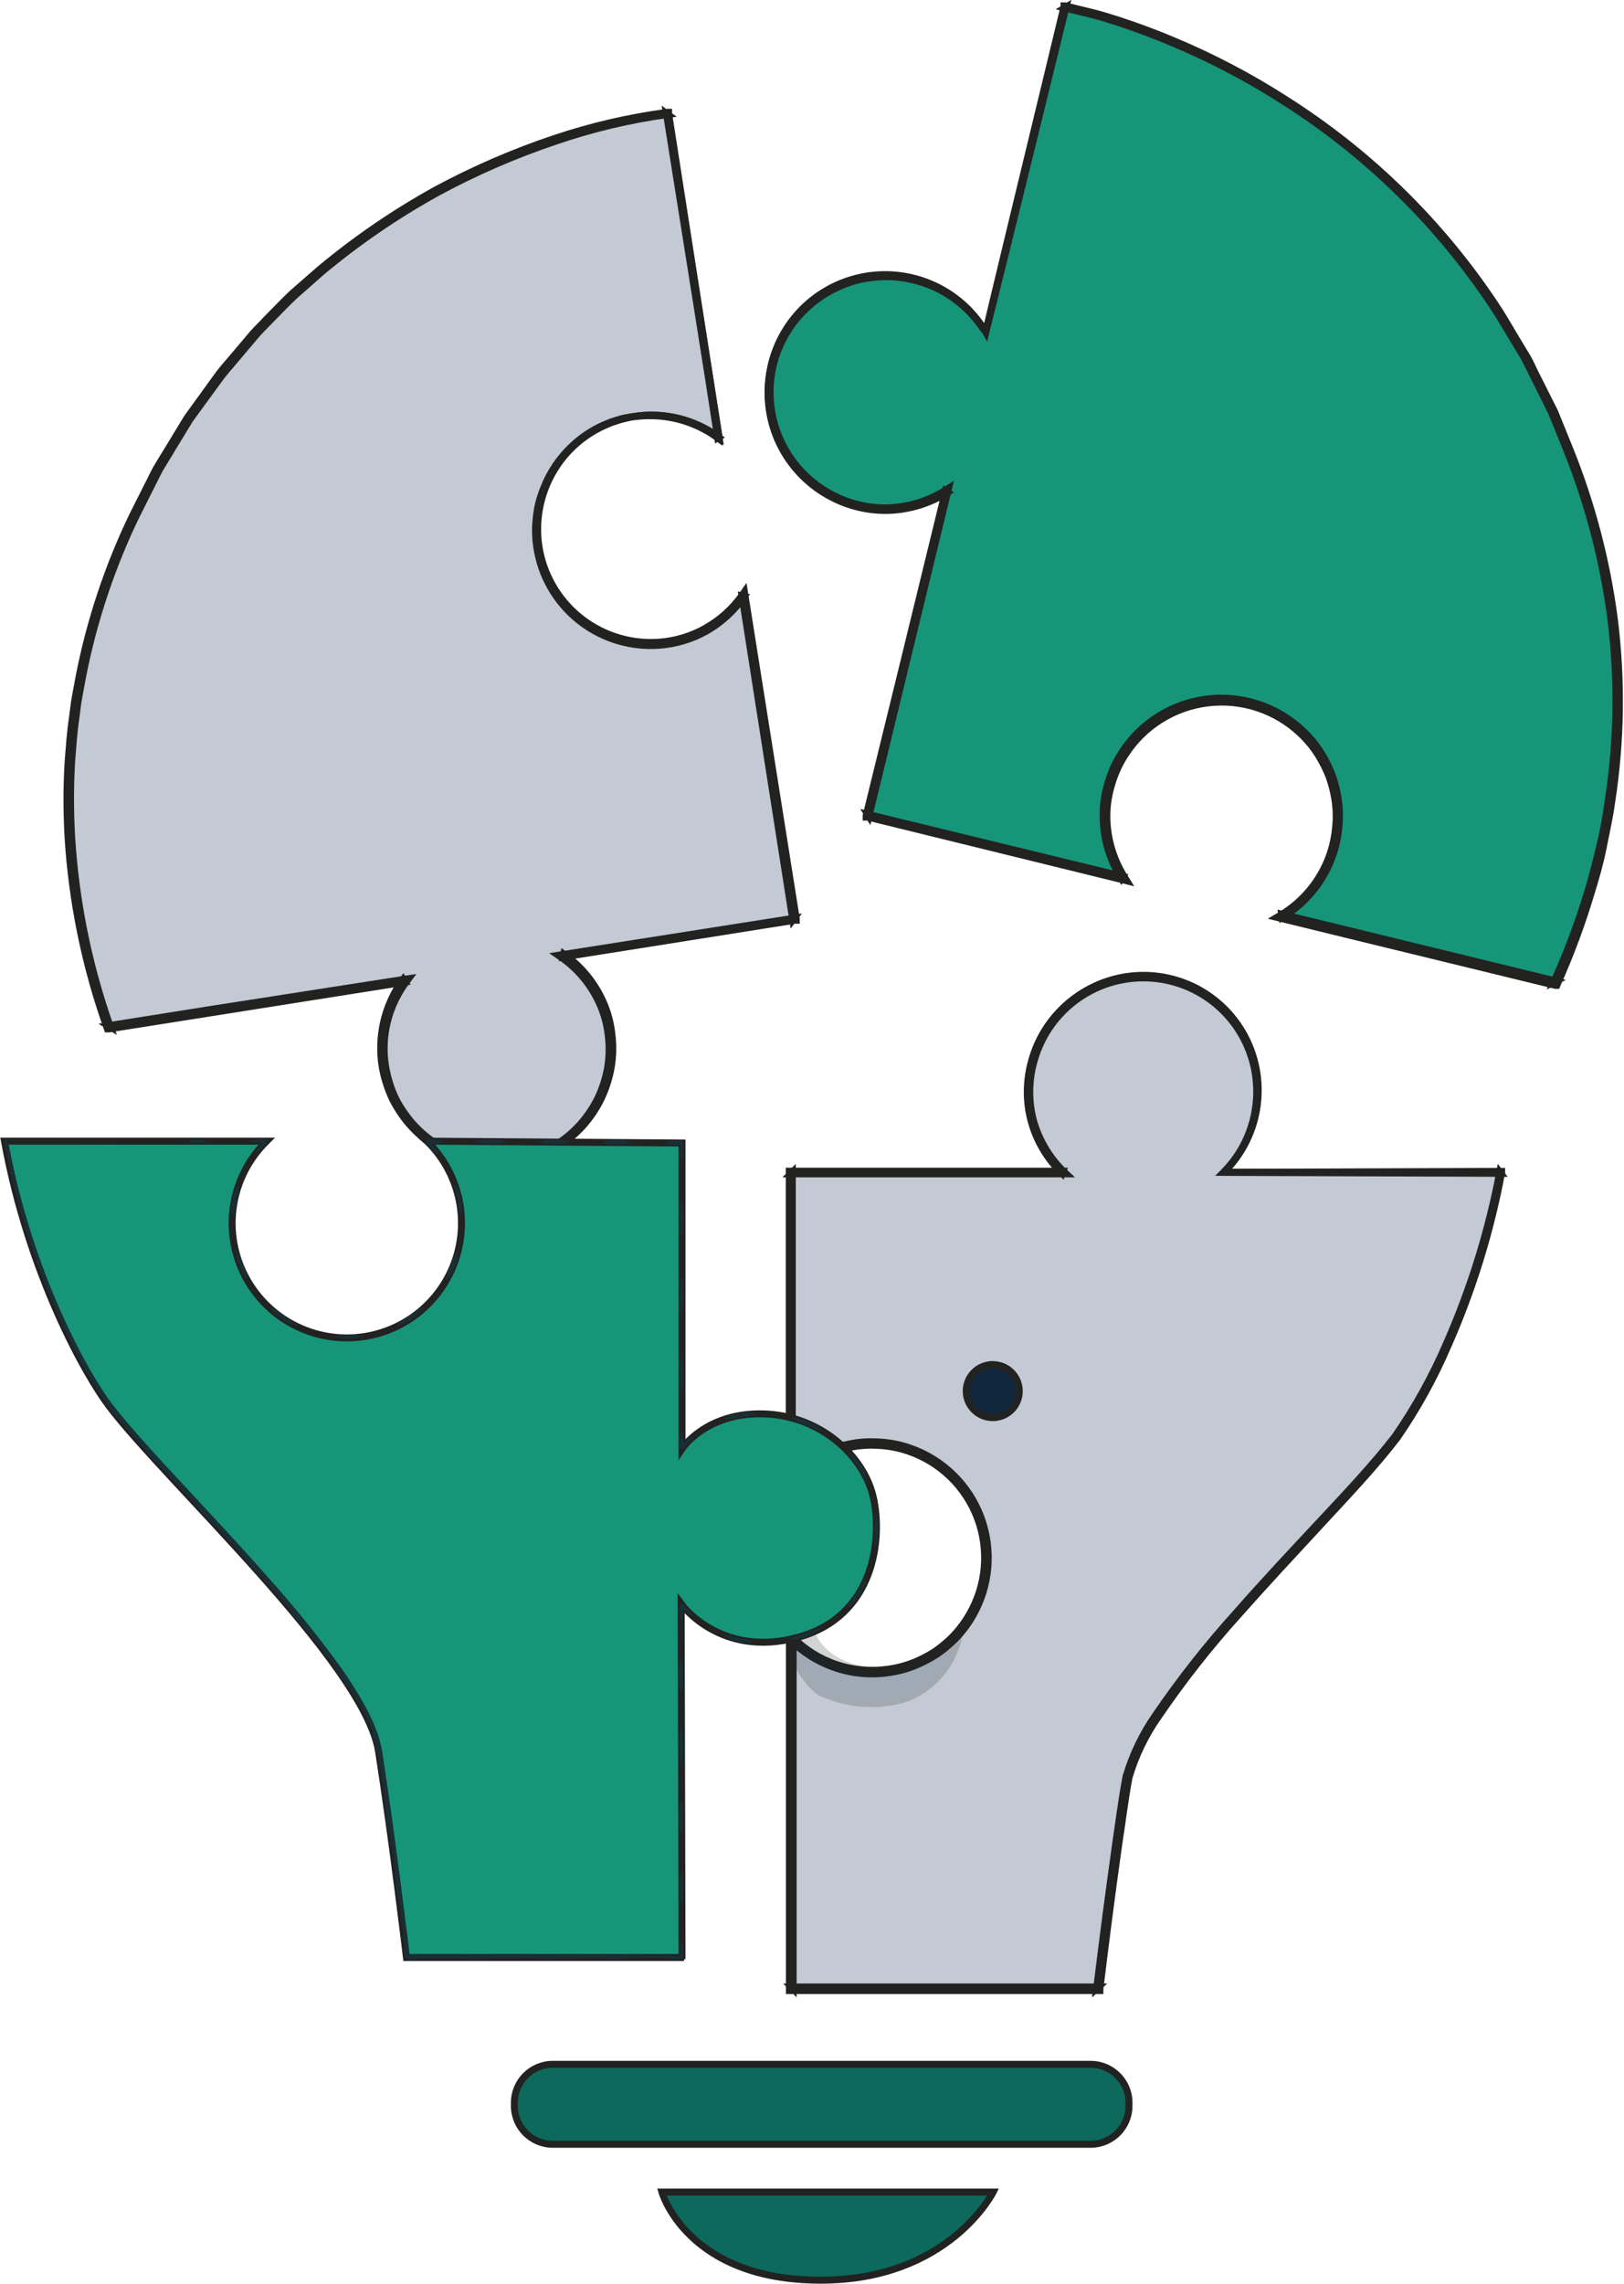 <svg width="111" height="156" viewBox="0 0 111 156" fill="none" xmlns="http://www.w3.org/2000/svg">
<g clip-path="url(#clip0_379_294)">
<path d="M74.54 141.015H37.784C36.333 141.015 35.157 142.191 35.157 143.642V143.851C35.157 145.302 36.333 146.478 37.784 146.478H74.54C75.991 146.478 77.167 145.302 77.167 143.851V143.642C77.167 142.191 75.991 141.015 74.54 141.015Z" fill="#0C695B" stroke="#222221" stroke-width="0.476" stroke-miterlimit="10"/>
<path d="M45.241 149.742H67.883C67.883 149.742 64.871 155.762 56.096 155.762C46.935 155.762 45.241 149.742 45.241 149.742Z" fill="#0C695B" stroke="#222221" stroke-width="0.476" stroke-miterlimit="10"/>
<path d="M67.269 22.509C66.433 21.174 65.221 20.116 63.786 19.468C62.35 18.82 60.756 18.611 59.202 18.866C57.648 19.122 56.204 19.831 55.051 20.904C53.899 21.978 53.09 23.368 52.725 24.901C52.361 26.433 52.457 28.038 53.002 29.516C53.547 30.993 54.517 32.277 55.789 33.205C57.062 34.133 58.58 34.665 60.153 34.733C61.727 34.801 63.285 34.402 64.633 33.587L64.733 33.516L59.322 55.696L76.758 59.95L76.687 59.85C75.885 58.509 75.497 56.961 75.571 55.4C75.645 53.839 76.177 52.334 77.102 51.074C78.026 49.814 79.302 48.855 80.769 48.316C82.236 47.777 83.829 47.682 85.349 48.044C86.869 48.406 88.249 49.208 89.316 50.35C90.383 51.492 91.09 52.923 91.347 54.464C91.605 56.005 91.403 57.589 90.766 59.015C90.129 60.442 89.085 61.65 87.765 62.487L87.598 62.591L106.338 67.16C110.388 58.118 112.739 45.998 107.766 32.15C105.179 24.717 100.851 18.012 95.143 12.594C89.434 7.176 82.512 3.204 74.954 1.009L72.784 0.485L67.374 22.675L67.269 22.509Z" fill="#169579" stroke="#222221" stroke-width="0.476" stroke-miterlimit="10"/>
<path d="M67.269 22.509C67.31 22.561 67.347 22.617 67.379 22.675V22.675C67.569 21.795 69.496 13.786 72.723 0.466V0.4H72.794L74.579 0.833C75.188 0.976 75.792 1.18 76.411 1.366C77.638 1.77 78.895 2.222 80.16 2.76C82.853 3.879 85.441 5.236 87.893 6.814C93.589 10.423 98.463 15.188 102.198 20.8C102.707 21.552 103.15 22.352 103.626 23.137C103.864 23.532 104.102 23.927 104.344 24.326C104.587 24.726 104.763 25.159 104.977 25.578L106.262 28.134C106.619 29.014 106.976 29.904 107.342 30.798C108.819 34.492 109.826 38.356 110.34 42.3C110.857 46.446 110.796 50.644 110.159 54.773C110.017 55.829 109.779 56.876 109.569 57.928C109.36 58.979 109.06 60.026 108.736 61.064C108.108 63.162 107.343 65.218 106.448 67.217L106.409 67.312H106.31L93.228 64.124L87.565 62.739L87.275 62.667L87.532 62.515C88.931 61.673 90.032 60.416 90.682 58.918C91.002 58.179 91.204 57.396 91.281 56.595C91.372 55.801 91.334 54.998 91.167 54.216C91.085 53.829 90.979 53.447 90.849 53.074C90.706 52.704 90.537 52.345 90.344 51.998C89.97 51.305 89.488 50.675 88.916 50.133C88.081 49.334 87.079 48.73 85.983 48.363C84.886 47.997 83.722 47.878 82.574 48.014C81.426 48.151 80.323 48.539 79.343 49.153C78.363 49.766 77.53 50.588 76.906 51.561C76.499 52.188 76.187 52.873 75.982 53.593C75.762 54.3 75.651 55.036 75.654 55.777C75.661 57.244 76.08 58.68 76.863 59.922L77.015 60.169L76.739 60.098L59.308 55.815H59.203V55.71C61.188 47.62 63.01 40.182 64.628 33.535L64.766 33.63C63.552 34.395 62.156 34.822 60.721 34.867C59.362 34.9 58.016 34.584 56.814 33.949C55.376 33.2 54.199 32.033 53.437 30.601C52.675 29.17 52.365 27.541 52.548 25.93C52.73 24.319 53.396 22.801 54.459 21.576C55.521 20.351 56.93 19.477 58.499 19.068C59.244 18.885 60.011 18.8 60.778 18.816C61.451 18.848 62.118 18.954 62.767 19.135C64.416 19.611 65.863 20.614 66.888 21.99C67.023 22.165 67.146 22.35 67.255 22.542L67.16 22.404C67.098 22.314 67.003 22.18 66.869 22.009C66.476 21.498 66.022 21.036 65.518 20.634C64.7 19.977 63.758 19.492 62.748 19.206C62.105 19.03 61.444 18.926 60.778 18.897C60.018 18.887 59.26 18.974 58.523 19.159C56.789 19.631 55.262 20.668 54.183 22.104C53.503 23.021 53.031 24.075 52.799 25.192C52.566 26.31 52.579 27.464 52.836 28.576C53.093 29.688 53.588 30.731 54.287 31.633C54.986 32.535 55.873 33.275 56.886 33.801C58.058 34.418 59.368 34.724 60.693 34.691C62.093 34.643 63.456 34.225 64.642 33.477L64.833 33.358L64.78 33.573C63.162 40.235 61.359 47.644 59.389 55.758L59.308 55.629L76.744 59.869L76.648 60.017C75.835 58.736 75.4 57.251 75.397 55.734C75.391 54.971 75.504 54.212 75.73 53.483C75.939 52.741 76.26 52.035 76.682 51.389C77.328 50.39 78.186 49.546 79.196 48.916C80.206 48.287 81.342 47.888 82.524 47.748C83.705 47.608 84.903 47.73 86.032 48.107C87.161 48.483 88.193 49.103 89.055 49.924C89.644 50.477 90.143 51.12 90.534 51.827C90.732 52.184 90.906 52.555 91.053 52.936C91.191 53.321 91.301 53.715 91.382 54.116C91.554 54.923 91.595 55.752 91.505 56.572C91.382 57.82 90.968 59.022 90.296 60.082C89.624 61.141 88.713 62.029 87.636 62.672L87.603 62.449L93.266 63.828L106.343 67.017L106.2 67.088C107.098 65.1 107.868 63.056 108.503 60.969C108.827 59.936 109.074 58.889 109.331 57.852C109.588 56.814 109.779 55.763 109.917 54.711C110.557 50.605 110.621 46.429 110.107 42.305C109.597 38.379 108.598 34.533 107.133 30.855L106.057 28.2C105.639 27.348 105.215 26.506 104.801 25.673C104.592 25.255 104.392 24.836 104.173 24.426L103.459 23.241C102.983 22.461 102.536 21.662 102.031 20.915C98.317 15.321 93.472 10.568 87.808 6.962C85.366 5.387 82.789 4.032 80.108 2.912C78.847 2.375 77.596 1.918 76.373 1.513C75.754 1.328 75.159 1.118 74.55 0.98L72.77 0.542L72.856 0.49C69.591 13.815 67.621 21.795 67.379 22.666L67.269 22.509Z" fill="#169579" stroke="#222221" stroke-width="0.476" stroke-miterlimit="10"/>
<path d="M83.63 80.084L83.768 79.946C84.848 78.84 85.576 77.438 85.862 75.919C86.148 74.399 85.978 72.829 85.374 71.405C84.77 69.982 83.759 68.769 82.467 67.918C81.175 67.068 79.661 66.619 78.115 66.627C76.569 66.635 75.059 67.099 73.776 67.963C72.493 68.826 71.495 70.05 70.905 71.479C70.316 72.909 70.162 74.481 70.463 75.997C70.764 77.514 71.508 78.908 72.599 80.003L72.684 80.084H54.078V100.966L54.154 100.88C54.872 100.159 55.724 99.586 56.663 99.195C57.602 98.804 58.609 98.602 59.627 98.6C60.905 98.601 62.163 98.915 63.292 99.514C64.42 100.114 65.385 100.981 66.1 102.04C66.815 103.1 67.26 104.318 67.395 105.589C67.53 106.86 67.351 108.144 66.874 109.33C66.397 110.516 65.637 111.566 64.66 112.39C63.682 113.213 62.518 113.784 61.268 114.053C60.019 114.322 58.723 114.28 57.493 113.932C56.264 113.583 55.138 112.938 54.216 112.053L54.078 111.915V135.861H75.059C75.059 135.861 76.011 127.871 76.963 121.799C77.914 115.727 91.501 103.34 95.398 98.172C96.968 96.093 100.847 89.278 102.536 80.089L83.63 80.084Z" fill="#C3CAD4" stroke="#222221" stroke-width="0.476" stroke-miterlimit="10"/>
<path d="M90.054 104.163C89.82 103.635 89.411 103.205 88.896 102.945C88.38 102.684 87.791 102.61 87.227 102.736C86.471 102.926 85.8 103.483 85.005 103.402C84.655 103.326 84.33 103.165 84.056 102.935C83.782 102.704 83.569 102.411 83.434 102.079C83.111 101.441 82.959 100.737 82.554 100.128C82.388 99.811 82.134 99.549 81.822 99.373C81.511 99.196 81.155 99.113 80.798 99.133C79.88 99.286 79.304 100.414 78.371 100.433C78.096 100.41 77.83 100.321 77.596 100.174C77.363 100.026 77.168 99.825 77.029 99.585C76.72 99.11 76.525 98.6 76.211 98.158C75.678 97.47 74.898 97.017 74.036 96.897C73.174 96.777 72.3 96.999 71.6 97.516C70.71 97.968 69.758 99.466 69.629 100.989C69.244 105.605 67.445 106.438 67.445 106.438C67.444 107.97 66.993 109.468 66.148 110.746C65.303 112.023 64.102 113.025 62.693 113.626C61.283 114.226 59.729 114.4 58.222 114.124C56.715 113.849 55.322 113.137 54.216 112.077L54.078 111.939V135.885H75.059C75.059 135.885 76.011 127.895 76.963 121.823L76.929 121.666C76.944 121.605 76.956 121.543 76.963 121.48C77.567 117.121 90.054 104.163 90.054 104.163Z" fill="#C3CAD4" stroke="#C3CAD4" stroke-width="0.476" stroke-miterlimit="10"/>
<path d="M83.629 80.084L102.555 80.018H102.636V80.094C101.878 84.157 100.653 88.119 98.986 91.9C98.038 94.116 96.871 96.231 95.502 98.215C93.97 100.209 92.171 102.098 90.33 104.092C88.488 106.086 86.58 108.123 84.672 110.278C82.679 112.484 80.84 114.822 79.166 117.278C78.283 118.537 77.61 119.931 77.172 121.404C76.882 122.932 76.696 124.516 76.449 126.101C76.001 129.285 75.578 132.549 75.178 135.866V135.975H53.954V111.616L54.164 111.825C55 112.677 56.025 113.32 57.156 113.703C58.287 114.086 59.492 114.197 60.673 114.028C61.451 113.927 62.208 113.702 62.915 113.362C63.267 113.194 63.607 113.003 63.933 112.791C64.251 112.567 64.554 112.324 64.842 112.063C65.407 111.538 65.889 110.93 66.27 110.259C66.836 109.278 67.179 108.183 67.273 107.053C67.367 105.924 67.211 104.787 66.815 103.725C66.419 102.663 65.793 101.702 64.982 100.91C64.172 100.117 63.196 99.514 62.125 99.143C61.434 98.901 60.711 98.763 59.979 98.734C59.253 98.69 58.524 98.757 57.818 98.934C56.421 99.279 55.15 100.012 54.149 101.046L53.945 101.251V100.966C53.945 93.604 53.945 86.623 53.945 80.084V80.003H54.049H72.656L72.599 80.16C71.579 79.176 70.844 77.935 70.472 76.568C70.129 75.27 70.129 73.906 70.472 72.608C70.912 70.87 71.932 69.334 73.364 68.254C74.796 67.174 76.553 66.616 78.346 66.672C80.138 66.727 81.858 67.393 83.221 68.559C84.583 69.725 85.506 71.322 85.838 73.084C85.902 73.422 85.942 73.764 85.957 74.107C85.978 74.424 85.978 74.742 85.957 75.059C85.887 76.1 85.609 77.117 85.138 78.048C84.851 78.618 84.493 79.151 84.072 79.632C83.934 79.794 83.815 79.913 83.744 79.989L83.62 80.103L83.734 79.98C83.806 79.899 83.915 79.78 84.053 79.618C84.463 79.13 84.813 78.595 85.095 78.024C85.551 77.096 85.817 76.086 85.88 75.054C85.904 74.738 85.904 74.419 85.88 74.103C85.862 73.764 85.82 73.427 85.757 73.094C85.426 71.361 84.514 69.792 83.171 68.648C81.828 67.504 80.135 66.853 78.371 66.802C76.607 66.751 74.879 67.303 73.472 68.368C72.065 69.432 71.064 70.945 70.633 72.656C70.3 73.927 70.3 75.263 70.633 76.534C71.004 77.865 71.722 79.074 72.713 80.037L72.875 80.189H72.656H54.049L54.154 80.084C54.154 86.623 54.154 93.604 54.154 100.966L53.954 100.889C54.991 99.816 56.311 99.058 57.761 98.705C58.489 98.523 59.24 98.454 59.988 98.501C60.743 98.528 61.489 98.669 62.201 98.919C63.306 99.301 64.314 99.922 65.151 100.738C65.989 101.555 66.635 102.546 67.044 103.642C67.454 104.737 67.615 105.91 67.519 107.075C67.422 108.241 67.068 109.37 66.484 110.383C66.088 111.076 65.586 111.703 64.994 112.239C64.695 112.513 64.377 112.765 64.043 112.996C63.706 113.215 63.355 113.41 62.991 113.581C62.271 113.93 61.5 114.161 60.707 114.266C59.901 114.381 59.082 114.37 58.28 114.233C56.654 113.951 55.157 113.169 53.997 111.996L54.211 111.911V119.153C54.211 124.864 54.211 130.503 54.211 135.856L54.092 135.733H75.073L74.954 135.842C75.364 132.508 75.792 129.25 76.239 126.068C76.472 124.474 76.672 122.908 76.967 121.347C77.414 119.847 78.098 118.428 78.995 117.145C80.679 114.683 82.528 112.338 84.529 110.126C86.432 107.956 88.36 105.91 90.201 103.94C92.043 101.97 93.847 100.061 95.374 98.087C96.735 96.115 97.899 94.014 98.848 91.815C100.51 88.052 101.738 84.111 102.507 80.07L102.569 80.151L83.629 80.084Z" fill="#C3CAD4" stroke="#222221" stroke-width="0.476" stroke-miterlimit="10"/>
<path d="M69.668 95.022C69.668 95.381 69.563 95.732 69.364 96.031C69.166 96.329 68.883 96.562 68.552 96.7C68.22 96.838 67.856 96.875 67.504 96.805C67.152 96.736 66.828 96.564 66.574 96.31C66.32 96.057 66.147 95.734 66.077 95.382C66.006 95.03 66.042 94.665 66.179 94.334C66.316 94.002 66.548 93.719 66.847 93.519C67.145 93.32 67.496 93.214 67.855 93.214C68.334 93.215 68.794 93.406 69.133 93.744C69.473 94.083 69.665 94.542 69.668 95.022V95.022Z" fill="#11273C" stroke="#222221" stroke-width="0.476" stroke-miterlimit="10"/>
<g opacity="0.2">
<path d="M60.35 114.1C58.504 114.252 56.457 113.505 55.591 111.853L54.164 112.477C54.164 113.429 55.349 115.299 56.219 115.66C57.962 116.437 59.919 116.585 61.758 116.079C62.685 115.758 63.515 115.207 64.169 114.477C64.823 113.747 65.281 112.862 65.499 111.906C63.881 113.095 62.196 113.947 60.35 114.1Z" fill="#11273C" stroke="#222221" stroke-width="0.476" stroke-miterlimit="10"/>
</g>
<path d="M43.28 28.457C45.281 28.132 47.33 28.599 48.991 29.761L49.148 29.875L45.655 7.742L43.495 8.08C35.927 9.614 28.837 12.936 22.817 17.77C16.797 22.604 12.021 28.809 8.889 35.866C2.908 49.005 4.221 61.064 7.462 70.215L9.765 69.853L27.705 67.022L27.591 67.179C26.861 68.228 26.4 69.439 26.247 70.708C26.095 71.977 26.256 73.263 26.716 74.456C27.176 75.648 27.922 76.709 28.887 77.546C29.853 78.382 31.009 78.97 32.254 79.256C33.499 79.543 34.796 79.519 36.03 79.188C37.264 78.857 38.398 78.228 39.333 77.357C40.268 76.486 40.974 75.399 41.391 74.191C41.808 72.983 41.923 71.691 41.724 70.429C41.56 69.421 41.197 68.456 40.657 67.59C40.117 66.723 39.411 65.972 38.579 65.38L38.479 65.313L38.979 65.237L54.321 62.815L50.828 40.692L50.761 40.787C50.166 41.612 49.415 42.311 48.549 42.844C47.683 43.377 46.721 43.734 45.717 43.894C43.67 44.217 41.578 43.714 39.902 42.495C38.226 41.276 37.103 39.441 36.78 37.394C36.457 35.347 36.96 33.255 38.179 31.579C39.398 29.903 41.233 28.78 43.28 28.457Z" fill="#C3CAD4" stroke="#222221" stroke-width="0.476" stroke-miterlimit="10"/>
<path d="M43.281 28.457L42.757 28.576C42.542 28.622 42.331 28.682 42.124 28.757C42 28.8 41.867 28.838 41.724 28.89L41.277 29.085C39.418 29.934 37.971 31.484 37.251 33.397C36.734 34.763 36.612 36.247 36.899 37.679C37.274 39.533 38.315 41.185 39.824 42.325C41.334 43.465 43.208 44.013 45.093 43.866C46.191 43.78 47.257 43.455 48.215 42.914C49.227 42.346 50.097 41.557 50.761 40.606L50.88 40.435L50.913 40.639C51.946 47.149 53.126 54.592 54.425 62.763V62.862H54.325L38.488 65.375L38.531 65.166C39.729 66.003 40.672 67.156 41.253 68.497C41.551 69.175 41.742 69.896 41.819 70.633C41.916 71.377 41.903 72.13 41.782 72.87C41.654 73.616 41.425 74.342 41.101 75.026C40.766 75.717 40.335 76.358 39.821 76.929C39.3 77.501 38.699 77.995 38.036 78.395C37.366 78.795 36.642 79.096 35.885 79.29C35.119 79.473 34.331 79.55 33.544 79.518C32.75 79.472 31.966 79.311 31.217 79.042C29.699 78.478 28.388 77.466 27.458 76.139C27.225 75.805 27.015 75.455 26.83 75.092C26.655 74.724 26.508 74.344 26.387 73.955C26.137 73.174 26.013 72.358 26.021 71.538C26.031 69.868 26.569 68.244 27.558 66.898L27.677 67.088L14.585 69.158L7.447 70.286H7.343L7.309 70.191C5.927 66.294 5.055 62.234 4.716 58.113C4.555 56.093 4.534 54.064 4.654 52.041C4.74 51.037 4.797 50.043 4.949 49.057C5.016 48.582 5.063 48.072 5.154 47.587C5.244 47.102 5.335 46.635 5.425 46.131C6.172 42.345 7.398 38.671 9.075 35.195C9.494 34.358 9.917 33.525 10.331 32.702L10.645 32.078C10.755 31.879 10.883 31.683 10.997 31.488L11.716 30.313C11.949 29.923 12.192 29.532 12.425 29.147L12.777 28.567L13.172 28.015L14.747 25.84C15.003 25.478 15.28 25.132 15.575 24.802L16.427 23.798L17.269 22.799C17.555 22.475 17.874 22.18 18.174 21.847C18.778 21.243 19.363 20.619 19.977 20.039L21.881 18.378C24.342 16.327 26.994 14.516 29.799 12.967C32.391 11.572 35.097 10.4 37.889 9.465C40.403 8.62 42.992 8.02 45.622 7.671H45.698V7.747C47.259 17.783 48.429 25.293 49.148 29.889V29.98L49.077 29.927C47.823 28.999 46.319 28.469 44.76 28.405C44.381 28.391 44.001 28.401 43.623 28.433L43.252 28.476L43.623 28.414C44.001 28.371 44.381 28.354 44.76 28.362C46.332 28.413 47.851 28.937 49.119 29.866L49.057 29.904C48.353 25.278 47.145 17.783 45.55 7.752L45.641 7.819C43.018 8.182 40.436 8.799 37.932 9.66C35.154 10.594 32.461 11.766 29.885 13.163C27.093 14.708 24.454 16.515 22.004 18.559L20.125 20.215C19.511 20.796 18.93 21.414 18.326 22.023C18.031 22.333 17.717 22.628 17.431 22.975L16.594 23.965C16.308 24.298 16.027 24.631 15.747 24.969C15.453 25.297 15.176 25.64 14.918 25.997L13.358 28.134L12.963 28.681L12.611 29.256C12.377 29.642 12.135 30.032 11.906 30.418C11.678 30.803 11.43 31.198 11.197 31.588C11.078 31.788 10.954 31.979 10.845 32.183L10.536 32.797C10.117 33.62 9.703 34.453 9.284 35.286C7.619 38.739 6.401 42.389 5.658 46.15C5.568 46.626 5.482 47.102 5.392 47.578C5.301 48.053 5.254 48.529 5.187 49.038C5.035 50.019 4.978 51.013 4.897 52.008C4.777 54.02 4.798 56.038 4.959 58.047C5.29 62.176 6.159 66.244 7.543 70.148L7.409 70.067L14.547 68.935L27.634 66.898L27.929 66.855L27.753 67.093C27.035 68.062 26.557 69.188 26.36 70.377C26.162 71.567 26.25 72.787 26.615 73.936C26.836 74.695 27.188 75.41 27.653 76.049C28.552 77.336 29.822 78.319 31.293 78.866C32.018 79.132 32.778 79.293 33.549 79.342C34.314 79.373 35.079 79.297 35.824 79.118C37.289 78.747 38.613 77.953 39.63 76.834C40.127 76.282 40.545 75.664 40.873 74.997C41.186 74.332 41.409 73.628 41.534 72.903C41.651 72.186 41.664 71.455 41.572 70.733C41.495 70.018 41.31 69.319 41.025 68.659C40.462 67.357 39.551 66.236 38.393 65.418L38.16 65.256L38.436 65.213L54.273 62.724L54.187 62.839C52.907 54.668 51.737 47.225 50.718 40.711L50.866 40.744C50.188 41.724 49.296 42.538 48.258 43.123C47.277 43.669 46.189 43.994 45.07 44.075C43.152 44.219 41.248 43.656 39.716 42.493C38.185 41.33 37.132 39.646 36.756 37.76C36.6 36.998 36.563 36.216 36.647 35.443C36.681 35.084 36.738 34.728 36.818 34.377C36.908 34.034 37.019 33.697 37.151 33.368C37.577 32.266 38.246 31.274 39.107 30.465C39.735 29.873 40.457 29.391 41.244 29.038L41.72 28.843C41.862 28.79 42 28.752 42.124 28.714C42.332 28.64 42.545 28.582 42.762 28.543L43.281 28.457Z" fill="#222221" stroke="#222221" stroke-width="0.476" stroke-miterlimit="10"/>
<path d="M46.759 133.72H27.781C27.781 133.72 26.83 125.73 25.878 119.658C24.926 113.586 11.345 101.199 7.443 96.035C5.872 93.956 1.994 87.137 0.305 77.953H18.226L18.088 78.091C17.011 79.198 16.285 80.598 16.001 82.117C15.717 83.635 15.888 85.204 16.493 86.625C17.098 88.046 18.109 89.257 19.4 90.106C20.691 90.954 22.204 91.402 23.748 91.394C25.293 91.385 26.801 90.92 28.082 90.058C29.363 89.195 30.361 87.973 30.95 86.545C31.54 85.117 31.693 83.547 31.393 82.031C31.092 80.516 30.351 79.124 29.261 78.029L29.176 77.953L46.616 78.081V98.962C46.616 98.962 48.244 96.483 52.17 96.583C56.096 96.683 59.06 99.476 59.693 102.293C60.326 105.11 59.798 110.431 54.506 111.858C49.215 113.286 46.559 109.565 46.559 109.565L46.616 133.834" fill="#169579"/>
<path d="M46.759 133.72H27.781C27.781 133.72 26.83 125.73 25.878 119.658C24.926 113.586 11.345 101.199 7.443 96.035C5.872 93.956 1.994 87.137 0.305 77.953H18.226L18.088 78.091C17.011 79.198 16.285 80.598 16.001 82.117C15.717 83.635 15.888 85.204 16.493 86.625C17.098 88.046 18.109 89.257 19.4 90.106C20.691 90.954 22.204 91.402 23.748 91.394C25.293 91.385 26.801 90.92 28.082 90.058C29.363 89.195 30.361 87.973 30.95 86.545C31.54 85.117 31.693 83.547 31.393 82.031C31.092 80.516 30.351 79.124 29.261 78.029L29.176 77.953L46.616 78.081V98.962C46.616 98.962 48.244 96.483 52.17 96.583C56.096 96.683 59.06 99.476 59.693 102.293C60.326 105.11 59.798 110.431 54.506 111.858C49.215 113.286 46.559 109.565 46.559 109.565L46.616 133.834" stroke="#222221" stroke-width="0.476" stroke-miterlimit="10"/>
<path d="M46.593 132.659C46.664 132.659 46.721 132.925 46.721 133.253C46.721 133.582 46.664 133.848 46.597 133.848C46.531 133.848 46.474 133.582 46.474 133.253C46.474 132.925 46.526 132.659 46.593 132.659Z" fill="#1A2E35"/>
<path d="M46.583 127.79C46.704 128.184 46.748 128.598 46.712 129.009C46.753 129.417 46.711 129.83 46.588 130.222C46.426 129.42 46.426 128.593 46.588 127.79H46.583Z" fill="#1A2E35"/>
<path d="M46.569 122.922C46.696 123.315 46.739 123.73 46.697 124.14C46.736 124.549 46.696 124.961 46.578 125.354C46.451 124.963 46.407 124.549 46.45 124.14C46.411 123.731 46.451 123.317 46.569 122.922Z" fill="#1A2E35"/>
<path d="M46.559 118.073C46.681 118.467 46.724 118.881 46.688 119.291C46.729 119.702 46.687 120.116 46.564 120.51C46.444 120.115 46.401 119.702 46.44 119.291C46.398 118.881 46.439 118.467 46.559 118.073V118.073Z" fill="#1A2E35"/>
<path d="M46.55 113.186C46.67 113.58 46.712 113.994 46.673 114.404C46.715 114.814 46.675 115.228 46.554 115.622C46.428 115.229 46.385 114.815 46.426 114.404C46.384 113.994 46.426 113.579 46.55 113.186Z" fill="#1A2E35"/>
<path d="M47.359 110.421C47.359 110.445 47.216 110.383 47.04 110.25C46.938 110.171 46.843 110.085 46.754 109.993C46.699 109.941 46.646 109.885 46.597 109.826L46.516 109.736L46.478 109.688V109.66L46.702 109.588C46.744 109.989 46.702 110.394 46.578 110.778C46.458 110.394 46.416 109.989 46.455 109.588L46.678 109.512V109.536L46.712 109.584L46.788 109.669L46.926 109.84L47.168 110.121C47.302 110.283 47.383 110.393 47.359 110.421Z" fill="#1A2E35"/>
<path d="M51.58 112.167C51.191 112.262 50.783 112.244 50.404 112.115C50.008 112.06 49.636 111.895 49.329 111.639C49.721 111.669 50.106 111.753 50.476 111.887C50.855 111.93 51.226 112.025 51.58 112.167V112.167Z" fill="#1A2E35"/>
<path d="M56.081 111.249C55.799 111.532 55.443 111.73 55.053 111.82C54.689 111.98 54.288 112.042 53.892 112.001C53.892 111.925 54.368 111.787 54.973 111.582C55.325 111.422 55.698 111.309 56.081 111.249Z" fill="#1A2E35"/>
<path d="M59.179 107.904C59.137 108.301 58.984 108.679 58.737 108.993C58.385 109.55 57.971 109.893 57.923 109.845C58.086 109.495 58.289 109.164 58.527 108.86C58.87 108.332 59.113 107.875 59.179 107.904Z" fill="#1A2E35"/>
<path d="M59.841 103.345C59.998 103.712 60.055 104.114 60.007 104.511C60.041 104.908 59.967 105.308 59.793 105.667C59.733 104.893 59.749 104.116 59.841 103.345V103.345Z" fill="#1A2E35"/>
<path d="M57.971 99.191C58.018 99.148 58.446 99.486 58.799 100.028C59.058 100.334 59.224 100.71 59.274 101.108C59.208 101.137 58.956 100.69 58.599 100.157C58.242 99.624 57.918 99.243 57.971 99.191Z" fill="#1A2E35"/>
<path d="M54.026 96.849C54.424 96.829 54.821 96.918 55.172 97.106C55.777 97.358 56.2 97.687 56.162 97.744C55.784 97.657 55.419 97.519 55.077 97.335C54.705 97.225 54.35 97.062 54.026 96.849V96.849Z" fill="#1A2E35"/>
<path d="M49.438 96.968C49.762 96.732 50.147 96.593 50.547 96.569C50.931 96.458 51.338 96.458 51.722 96.569C51.356 96.697 50.973 96.774 50.585 96.797C50.212 96.903 49.826 96.961 49.438 96.968V96.968Z" fill="#1A2E35"/>
<path d="M46.597 97.763C46.718 98.147 46.76 98.552 46.721 98.953L46.492 98.886V98.862L46.531 98.81L46.611 98.715C46.664 98.653 46.716 98.6 46.769 98.548C46.857 98.456 46.953 98.37 47.054 98.291C47.23 98.158 47.354 98.096 47.378 98.124C47.401 98.153 47.316 98.258 47.178 98.42C47.04 98.581 47.007 98.619 46.935 98.7L46.797 98.872L46.73 98.957L46.692 99.005L46.464 98.933C46.431 98.538 46.476 98.141 46.597 97.763V97.763Z" fill="#1A2E35"/>
<path d="M46.597 92.476C46.762 93.35 46.762 94.248 46.597 95.122C46.432 94.248 46.432 93.35 46.597 92.476V92.476Z" fill="#1A2E35"/>
<path d="M46.597 87.189C46.762 88.063 46.762 88.961 46.597 89.835C46.432 88.961 46.432 88.063 46.597 87.189V87.189Z" fill="#1A2E35"/>
<path d="M46.597 81.907C46.762 82.781 46.762 83.678 46.597 84.553C46.432 83.678 46.432 82.781 46.597 81.907V81.907Z" fill="#1A2E35"/>
<path d="M45.408 78.062C45.792 77.945 46.197 77.906 46.597 77.948L46.721 78.071V78.305C46.721 78.376 46.721 78.447 46.721 78.528C46.721 78.609 46.721 78.799 46.692 78.904C46.692 79.123 46.64 79.256 46.607 79.256C46.574 79.256 46.54 79.123 46.521 78.904C46.521 78.799 46.521 78.671 46.493 78.528V78.305V78.1L46.616 78.224C46.207 78.253 45.795 78.198 45.408 78.062V78.062Z" fill="#1A2E35"/>
<path d="M41.106 78.029C41.451 77.912 41.819 77.873 42.181 77.914C42.545 77.876 42.913 77.921 43.257 78.048C42.909 78.164 42.541 78.203 42.176 78.162C41.814 78.2 41.448 78.154 41.106 78.029Z" fill="#1A2E35"/>
<path d="M36.799 78C37.144 77.878 37.512 77.838 37.874 77.881C38.239 77.845 38.606 77.891 38.95 78.014C38.604 78.131 38.237 78.17 37.874 78.129C37.511 78.164 37.144 78.121 36.799 78V78Z" fill="#1A2E35"/>
<path d="M32.497 77.967C32.843 77.85 33.21 77.811 33.573 77.853C33.936 77.817 34.303 77.861 34.648 77.981C34.304 78.104 33.935 78.144 33.573 78.1C33.209 78.136 32.841 78.09 32.497 77.967Z" fill="#1A2E35"/>
<path d="M29.947 78.828C29.918 78.852 29.804 78.771 29.651 78.623C29.571 78.552 29.48 78.462 29.385 78.362L29.238 78.2L29.161 78.114L29.114 78.076C29.042 78.271 29.218 77.814 29.2 77.862C29.601 77.823 30.006 77.869 30.389 77.995C30.002 78.112 29.596 78.151 29.195 78.109C29.195 78.157 29.357 77.7 29.28 77.895H29.304L29.347 77.938L29.428 78.033L29.571 78.209L29.804 78.514C29.909 78.69 29.97 78.809 29.947 78.828Z" fill="#1A2E35"/>
<path d="M31.512 83.087C31.373 82.73 31.284 82.355 31.246 81.974C31.13 81.607 31.064 81.226 31.05 80.841C31.296 81.152 31.448 81.527 31.488 81.921C31.608 82.299 31.617 82.704 31.512 83.087Z" fill="#1A2E35"/>
<path d="M30.422 87.498C30.504 87.123 30.638 86.76 30.822 86.423C30.932 86.054 31.093 85.702 31.298 85.376C31.324 85.772 31.238 86.168 31.05 86.518C30.938 86.898 30.72 87.238 30.422 87.498V87.498Z" fill="#1A2E35"/>
<path d="M27.063 90.558C27.034 90.492 27.477 90.235 28.015 89.882C28.552 89.53 28.938 89.226 28.966 89.278C28.995 89.331 28.671 89.73 28.134 90.087C27.827 90.34 27.456 90.503 27.063 90.558V90.558Z" fill="#1A2E35"/>
<path d="M22.571 91.229C23.336 91.175 24.104 91.175 24.869 91.229C24.504 91.379 24.112 91.45 23.717 91.439C23.325 91.451 22.934 91.38 22.571 91.229V91.229Z" fill="#1A2E35"/>
<path d="M18.464 89.288C18.511 89.235 18.94 89.549 19.416 89.892C19.891 90.235 20.367 90.501 20.367 90.563C19.972 90.511 19.6 90.346 19.297 90.087C18.759 89.74 18.416 89.335 18.464 89.288Z" fill="#1A2E35"/>
<path d="M16.127 85.395C16.332 85.721 16.492 86.073 16.603 86.442C16.79 86.778 16.927 87.141 17.008 87.517C16.71 87.255 16.491 86.916 16.375 86.537C16.185 86.188 16.099 85.791 16.127 85.395V85.395Z" fill="#1A2E35"/>
<path d="M16.346 80.86C16.339 81.245 16.276 81.626 16.161 81.993C16.126 82.375 16.04 82.751 15.904 83.111C15.794 82.73 15.794 82.326 15.904 81.945C15.948 81.549 16.101 81.174 16.346 80.86V80.86Z" fill="#1A2E35"/>
<path d="M17.017 77.943C17.401 77.822 17.806 77.78 18.207 77.819C18.245 77.914 18.121 77.61 18.297 78.029L18.254 78.071L18.174 78.157L18.026 78.319C17.931 78.424 17.84 78.514 17.764 78.585C17.607 78.738 17.498 78.819 17.469 78.799C17.441 78.78 17.503 78.657 17.626 78.476C17.688 78.385 17.769 78.281 17.855 78.167C17.94 78.052 17.95 78.043 17.997 77.99C18.022 77.958 18.049 77.928 18.078 77.9L18.121 77.857V77.834C18.297 78.252 18.169 77.948 18.207 78.043C17.808 78.09 17.403 78.055 17.017 77.943V77.943Z" fill="#1A2E35"/>
<path d="M12.882 77.943C12.882 77.876 13.148 77.819 13.477 77.819C13.805 77.819 14.072 77.876 14.072 77.943C14.072 78.01 13.805 78.067 13.477 78.067C13.148 78.067 12.882 78.01 12.882 77.943Z" fill="#1A2E35"/>
<path d="M46.821 133.72H46.478H45.484L41.677 133.748L27.848 133.791H27.762V133.701C27.286 129.808 26.706 125.387 25.983 120.629C25.802 118.206 24.407 116.036 22.951 113.966C21.398 111.841 19.737 109.797 17.974 107.842C15.637 105.201 13.267 102.707 11.026 100.266C9.908 99.048 8.818 97.844 7.819 96.607C7.327 95.993 6.875 95.347 6.467 94.675C6.061 94.011 5.683 93.347 5.335 92.681C4.023 90.179 2.924 87.572 2.051 84.886C1.301 82.615 0.709 80.296 0.281 77.943V77.848H0.381L9.337 77.886H11.716H12.335C12.406 77.882 12.477 77.882 12.549 77.886C12.477 77.89 12.406 77.89 12.335 77.886H11.716H9.337L0.381 77.924L0.462 77.829C0.903 80.17 1.504 82.479 2.26 84.738C3.143 87.409 4.244 90.001 5.553 92.49C5.906 93.152 6.277 93.813 6.686 94.465C7.087 95.13 7.534 95.766 8.023 96.369C9.013 97.596 10.107 98.796 11.226 100.014C13.467 102.446 15.837 104.939 18.178 107.59C19.947 109.55 21.613 111.601 23.17 113.733C23.917 114.765 24.588 115.85 25.178 116.979C25.462 117.536 25.698 118.118 25.883 118.716C26.043 119.308 26.161 119.91 26.235 120.519C26.949 125.278 27.505 129.699 27.977 133.606L27.877 133.515L41.705 133.558L45.512 133.587H46.507L46.821 133.72Z" fill="#1A2E35"/>
<path d="M45.569 133.72C45.569 133.653 45.836 133.596 46.164 133.596C46.493 133.596 46.759 133.653 46.759 133.72C46.759 133.786 46.493 133.843 46.164 133.843C45.836 133.843 45.569 133.777 45.569 133.72Z" fill="#1A2E35"/>
<path d="M40.83 133.72C41.614 133.553 42.425 133.553 43.209 133.72C42.425 133.886 41.614 133.886 40.83 133.72Z" fill="#1A2E35"/>
<path d="M36.085 133.72C36.87 133.553 37.68 133.553 38.465 133.72C37.68 133.886 36.87 133.886 36.085 133.72V133.72Z" fill="#1A2E35"/>
<path d="M31.346 133.72C32.13 133.553 32.941 133.553 33.725 133.72C32.941 133.886 32.13 133.886 31.346 133.72Z" fill="#1A2E35"/>
<path d="M27.634 132.54C27.667 132.54 27.715 132.663 27.762 132.877C27.786 132.982 27.815 133.111 27.838 133.249C27.862 133.387 27.838 133.401 27.872 133.472V133.591V133.648V133.696L27.748 133.582C28.147 133.542 28.55 133.585 28.933 133.705C28.551 133.83 28.147 133.872 27.748 133.829V133.829C27.748 133.582 27.591 133.777 27.629 133.72V133.61V133.496V133.272C27.629 133.134 27.629 133.006 27.629 132.896C27.591 132.682 27.605 132.544 27.634 132.54Z" fill="#1A2E35"/>
<path d="M27.01 127.643C27.283 128.428 27.392 129.26 27.329 130.089C27.062 129.303 26.954 128.471 27.01 127.643V127.643Z" fill="#1A2E35"/>
<path d="M26.335 122.746C26.613 123.537 26.731 124.375 26.682 125.211C26.503 124.834 26.403 124.424 26.387 124.007C26.288 123.594 26.27 123.166 26.335 122.746V122.746Z" fill="#1A2E35"/>
<path d="M25.345 117.926C25.615 118.251 25.796 118.641 25.868 119.058C26.003 119.459 26.038 119.887 25.973 120.305C25.8 119.929 25.684 119.53 25.63 119.12C25.484 118.736 25.388 118.334 25.345 117.926V117.926Z" fill="#1A2E35"/>
<path d="M22.818 113.69C22.875 113.648 23.227 114.076 23.608 114.642C23.876 114.963 24.075 115.336 24.193 115.737C24.136 115.775 23.784 115.342 23.403 114.785C23.142 114.459 22.944 114.088 22.818 113.69V113.69Z" fill="#1A2E35"/>
<path d="M19.758 109.812C19.811 109.769 20.206 110.159 20.639 110.688C21.072 111.216 21.381 111.677 21.324 111.72C21.267 111.763 20.877 111.373 20.448 110.845C20.153 110.549 19.918 110.198 19.758 109.812V109.812Z" fill="#1A2E35"/>
<path d="M16.494 106.105C16.546 106.057 16.97 106.433 17.412 106.942C17.855 107.452 18.197 107.894 18.145 107.947C18.093 107.999 17.669 107.613 17.227 107.109C16.921 106.823 16.673 106.483 16.494 106.105V106.105Z" fill="#1A2E35"/>
<path d="M13.148 102.474C13.196 102.426 13.624 102.793 14.076 103.293C14.389 103.57 14.644 103.907 14.828 104.282C14.776 104.33 14.352 103.964 13.876 103.464C13.4 102.964 13.096 102.517 13.148 102.474Z" fill="#1A2E35"/>
<path d="M9.798 98.838C9.851 98.791 10.274 99.162 10.75 99.666C11.226 100.171 11.54 100.618 11.488 100.661C11.435 100.704 11.012 100.337 10.564 99.833C10.247 99.554 9.987 99.216 9.798 98.838V98.838Z" fill="#1A2E35"/>
<path d="M7.433 96.035C7.49 95.993 7.7 96.169 7.909 96.421C8.118 96.673 8.237 96.921 8.185 96.963C8.133 97.006 7.923 96.835 7.709 96.578C7.495 96.321 7.381 96.073 7.433 96.035Z" fill="#1A2E35"/>
</g>
<defs>
<clipPath id="clip0_379_294">
<rect width="110.921" height="156" fill="white"/>
</clipPath>
</defs>
</svg>
